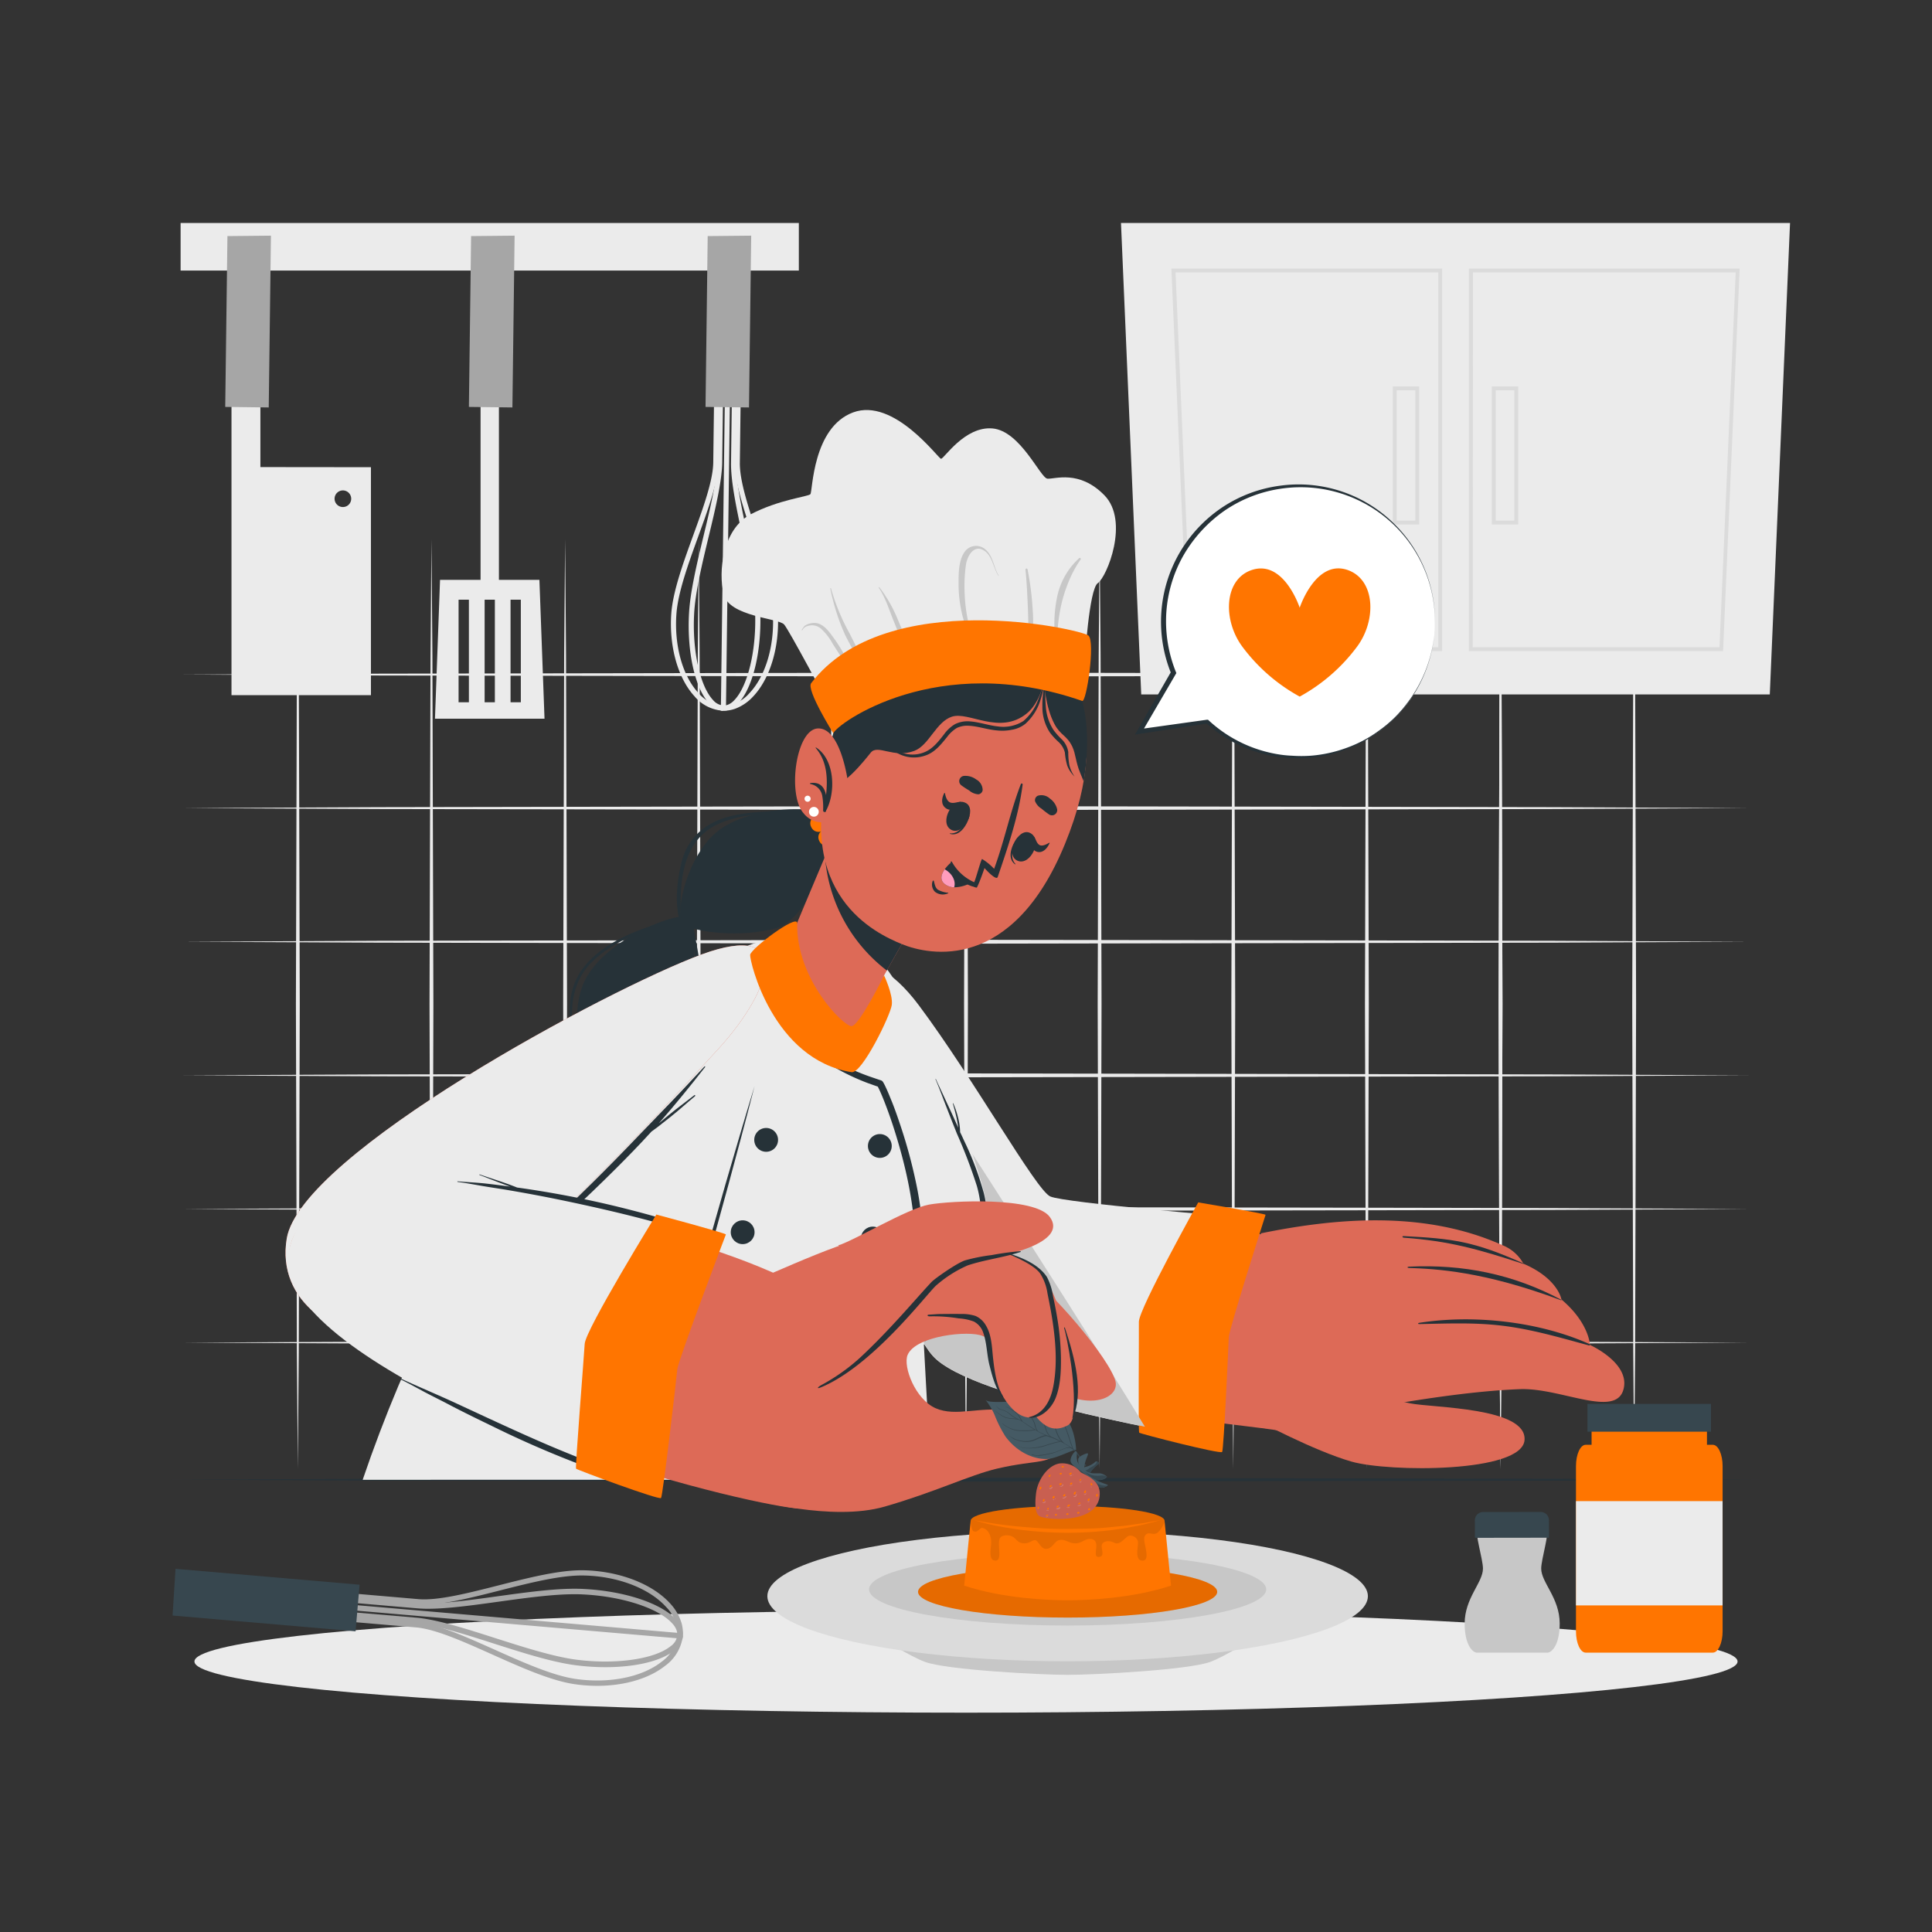 <svg xmlns="http://www.w3.org/2000/svg" viewBox="0 0 500 500"><rect x="0" y="0" width="500" height="500" fill="#333333" stroke="none"/><g id="freepik--background-complete--inject-52"><polygon points="47.48 209.13 98.11 208.89 148.74 208.8 250 208.63 351.26 208.8 401.89 208.89 452.52 209.13 401.89 209.38 351.26 209.47 250 209.63 148.74 209.46 98.11 209.38 47.48 209.13" style="fill:#ebebeb"></polygon><polygon points="47.48 243.72 98.11 243.47 148.74 243.39 250 243.22 351.26 243.38 401.89 243.47 452.52 243.72 401.89 243.96 351.26 244.05 250 244.22 148.74 244.05 98.11 243.96 47.48 243.72" style="fill:#ebebeb"></polygon><polygon points="47.48 174.58 98.11 174.34 148.74 174.25 250 174.08 351.26 174.25 401.89 174.34 452.52 174.58 401.89 174.82 351.26 174.91 250 175.08 148.74 174.91 98.11 174.82 47.48 174.58" style="fill:#ebebeb"></polygon><polygon points="47.48 278.3 98.11 278.06 148.74 277.97 250 277.8 351.26 277.97 401.89 278.06 452.52 278.3 401.89 278.55 351.26 278.63 250 278.8 148.74 278.63 98.11 278.55 47.48 278.3" style="fill:#ebebeb"></polygon><polygon points="47.48 312.89 98.11 312.64 148.74 312.55 250 312.39 351.26 312.55 401.89 312.64 452.52 312.89 401.89 313.13 351.26 313.22 250 313.38 148.74 313.22 98.11 313.13 47.48 312.89" style="fill:#ebebeb"></polygon><polygon points="47.48 347.47 98.11 347.23 148.74 347.14 250 346.97 351.26 347.14 401.89 347.23 452.52 347.47 401.89 347.71 351.26 347.8 250 347.97 148.74 347.8 98.11 347.71 47.48 347.47" style="fill:#ebebeb"></polygon><polygon points="284.58 139.55 284.83 169.62 284.92 199.7 285.08 259.84 284.92 319.98 284.83 350.06 284.58 380.13 284.34 350.06 284.25 319.98 284.08 259.84 284.25 199.7 284.34 169.62 284.58 139.55" style="fill:#ebebeb"></polygon><polygon points="250 139.55 250.24 169.62 250.33 199.7 250.5 259.84 250.33 319.98 250.25 350.06 250 380.13 249.75 350.06 249.67 319.98 249.5 259.84 249.67 199.7 249.76 169.62 250 139.55" style="fill:#ebebeb"></polygon><polygon points="215.42 139.55 215.66 169.62 215.75 199.7 215.91 259.84 215.75 319.98 215.66 350.06 215.42 380.13 215.17 350.06 215.08 319.98 214.92 259.84 215.08 199.7 215.17 169.62 215.42 139.55" style="fill:#ebebeb"></polygon><polygon points="180.83 139.55 181.07 169.62 181.16 199.7 181.33 259.84 181.16 319.98 181.08 350.06 180.83 380.13 180.59 350.06 180.5 319.98 180.33 259.84 180.5 199.7 180.59 169.62 180.83 139.55" style="fill:#ebebeb"></polygon><polygon points="388.34 139.55 388.58 169.62 388.67 199.7 388.84 259.84 388.67 319.98 388.58 350.06 388.34 380.13 388.09 350.06 388 319.98 387.84 259.84 388.01 199.7 388.09 169.62 388.34 139.55" style="fill:#ebebeb"></polygon><polygon points="353.75 139.55 354 169.62 354.08 199.7 354.25 259.84 354.08 319.98 354 350.06 353.75 380.13 353.51 350.06 353.42 319.98 353.25 259.84 353.42 199.7 353.51 169.62 353.75 139.55" style="fill:#ebebeb"></polygon><polygon points="319.17 139.55 319.41 169.62 319.5 199.7 319.67 259.84 319.5 319.98 319.41 350.06 319.17 380.13 318.92 350.06 318.84 319.98 318.67 259.84 318.84 199.7 318.93 169.62 319.17 139.55" style="fill:#ebebeb"></polygon><polygon points="422.92 139.55 423.16 169.62 423.25 199.7 423.42 259.84 423.25 319.98 423.17 350.06 422.92 380.13 422.68 350.06 422.59 319.98 422.42 259.84 422.59 199.7 422.68 169.62 422.92 139.55" style="fill:#ebebeb"></polygon><polygon points="388.34 139.55 388.58 169.62 388.67 199.7 388.84 259.84 388.67 319.98 388.58 350.06 388.34 380.13 388.09 350.06 388 319.98 387.84 259.84 388.01 199.7 388.09 169.62 388.34 139.55" style="fill:#ebebeb"></polygon><polygon points="146.25 139.55 146.49 169.62 146.58 199.7 146.75 259.84 146.58 319.98 146.49 350.06 146.25 380.13 146 350.06 145.91 319.98 145.75 259.84 145.92 199.7 146 169.62 146.25 139.55" style="fill:#ebebeb"></polygon><polygon points="111.66 139.55 111.91 169.62 111.99 199.7 112.16 259.84 112 319.98 111.91 350.06 111.66 380.13 111.42 350.06 111.33 319.98 111.16 259.84 111.33 199.7 111.42 169.62 111.66 139.55" style="fill:#ebebeb"></polygon><polygon points="77.08 139.55 77.32 169.62 77.41 199.7 77.58 259.84 77.41 319.98 77.32 350.06 77.08 380.13 76.83 350.06 76.75 319.98 76.58 259.84 76.75 199.7 76.83 169.62 77.08 139.55" style="fill:#ebebeb"></polygon><rect x="46.74" y="57.71" width="160" height="12.31" style="fill:#ebebeb"></rect><path d="M187.21,183.93a10.41,10.41,0,0,1-7.48-3.74c-4.31-4.7-6.6-12.9-6-21.41.42-5.75,3.1-13.14,5.69-20.28s5.11-14.08,5.17-18.82l.71-56,3.43,0,0,1.31-2.12,0-.69,54.69c-.07,5-2.58,11.9-5.25,19.25-2.56,7.06-5.2,14.35-5.61,19.93-.6,8.16,1.56,16,5.64,20.42a9.08,9.08,0,0,0,6.53,3.32Z" style="fill:#ebebeb"></path><path d="M190.26,183.42a8.69,8.69,0,0,1-3,.51l0-1.31a9.13,9.13,0,0,0,6.61-3.15c4.19-4.34,6.55-12.1,6.16-20.27-.26-5.59-2.72-12.95-5.1-20.07-2.48-7.42-4.81-14.42-4.75-19.38l.7-54.68-2.12,0,0-1.31,3.42,0-.71,56c-.06,4.74,2.24,11.64,4.68,18.94s4.9,14.66,5.17,20.43c.41,8.51-2.09,16.65-6.52,21.24A12,12,0,0,1,190.26,183.42Z" style="fill:#ebebeb"></path><path d="M187.21,183.93a5.09,5.09,0,0,1-3.66-1.86c-3.66-3.9-5.77-13.23-5.24-23.21.3-5.73,2.07-13.11,3.79-20.25s3.41-14.14,3.47-18.92l.71-56,2.47,0,0,1.31-1.15,0-.7,54.69c-.07,4.92-1.73,11.86-3.5,19.2-1.71,7.09-3.47,14.41-3.76,20-.5,9.51,1.51,18.66,4.88,22.26a3.92,3.92,0,0,0,2.73,1.44Z" style="fill:#ebebeb"></path><path d="M188.66,183.69a4,4,0,0,1-1.45.24h-.65l1.53-120.21,3.12,0-.71,56c-.06,4.77,1.41,11.68,3,19s3.12,14.61,3.27,20.34c.27,10-2.07,19.27-5.83,23.08A6,6,0,0,1,188.66,183.69Zm-.77-1.14a4.48,4.48,0,0,0,2.1-1.3c3.46-3.51,5.71-12.61,5.45-22.12-.15-5.62-1.72-13-3.25-20.11-1.57-7.38-3.07-14.36-3-19.28l.7-54.69h-.5Z" style="fill:#ebebeb"></path><polygon points="183.15 61.1 182.59 105.31 193.84 105.45 194.41 60.99 183.15 61.1" style="fill:#a6a6a6"></polygon><rect x="124.37" y="92.65" width="4.75" height="60.04" style="fill:#ebebeb"></rect><path d="M139.6,150.07H113.88L112.57,186h28.35Zm-18.25,31.67h-2.67V155.2h2.67Zm6.72,0h-2.65V155.2h2.65Zm6.72,0h-2.66V155.2h2.66Z" style="fill:#ebebeb"></path><polygon points="121.92 61.1 121.35 105.31 132.61 105.45 133.18 60.99 121.92 61.1" style="fill:#a6a6a6"></polygon><path d="M67.39,120.88V92.12H59.91v87.79H96v-59Zm21.35,10.34a2.15,2.15,0,1,1,2.15-2.14A2.14,2.14,0,0,1,88.74,131.22Z" style="fill:#ebebeb"></path><polygon points="58.86 61.1 58.29 105.31 69.55 105.45 70.12 60.99 58.86 61.1" style="fill:#a6a6a6"></polygon><polygon points="295.35 179.72 458.02 179.72 463.26 57.71 290.11 57.71 295.35 179.72" style="fill:#ebebeb"></polygon><path d="M373.23,168.51H307.44l-4.29-99h70.08Zm-64.83-1h63.83v-97h-68Z" style="fill:#dbdbdb"></path><path d="M367.29,135.74h-6.83V100h6.83Zm-5.83-1h4.83V101h-4.83Z" style="fill:#dbdbdb"></path><path d="M445.93,168.51H380.14v-99h70.08Zm-64.79-1H445l4.2-97h-68Z" style="fill:#dbdbdb"></path><path d="M392.91,135.74h-6.83V100h6.83Zm-5.83-1h4.83V101h-4.83Z" style="fill:#dbdbdb"></path></g><g id="freepik--Shadow--inject-52"><ellipse cx="250" cy="429.99" rx="199.68" ry="13.25" style="fill:#ebebeb"></ellipse></g><g id="freepik--Table--inject-52"><polygon points="44.21 382.94 95.66 382.7 147.1 382.61 250 382.44 352.89 382.61 404.34 382.7 455.79 382.94 404.34 383.19 352.89 383.27 250 383.44 147.1 383.27 95.66 383.18 44.21 382.94" style="fill:#263238"></polygon></g><g id="freepik--Character--inject-52"><path d="M215.13,210.88c-6-2.8-23.37-1.88-30.7,5.38s-9.92,21.07-7.4,23,14.83,3.6,24.14.86S218.1,212.27,215.13,210.88Z" style="fill:#263238"></path><path d="M215.14,210.93c.22,0,.32-.35.08-.41-5.52-1.37-11.89-.81-17.52-.46-4.55.29-9.26.78-13.35,2.92A15.25,15.25,0,0,0,176.44,223c-1.26,4.86-1.88,10.94-.43,15.81,0,.14.29.16.28,0-.51-9.82-.24-21.62,10.35-25.89C195.63,209.3,205.76,210.89,215.14,210.93Z" style="fill:#263238"></path><path d="M178.48,237.08c-5.71-.52-22.47,6.85-27.23,16.88s.36,27.52,2.83,29.25,17-5.67,22.62-12.22c3.77-4.37,2.94-10.63,3-16.66C179.8,245.44,179.37,237.16,178.48,237.08Z" style="fill:#263238"></path><path d="M180.32,270.4c4-10.39.3-22.39-1.22-32.92,0-.11-.2-.1-.2,0,0,9.77,3.73,19.38,1.73,29.16-1.19,5.81-4.46,11-10,13.53-4.81,2.16-10.31,2.42-15.48,3.06-.34,0-.23.55.1.52C165.48,282.76,176.16,281.13,180.32,270.4Z" style="fill:#263238"></path><path d="M177.06,237.81c.31-.08.22-.56-.09-.49-8.72,2-19.43,5.34-25.43,12.4-6.49,7.65-3.91,17.73-1.57,26.45,0,.11.2.08.17,0-2.25-8.83-4.32-19.61,2.75-26.9C159,243,168.81,239.81,177.06,237.81Z" style="fill:#263238"></path><path d="M154.77,283.07c3,3,6.38,10.86,5.31,18.51-1.83,13.1,3.63,12.12,16.19,19.69,10.61,6.39,9,20,.91,24.45,0,0,6-6.81-.49-13.12-7.8-7.55-32-4.45-38.47-20.83C129.87,290.57,154.77,283.07,154.77,283.07Z" style="fill:#263238"></path><path d="M157.86,290.35c-.1-.21.27-.39.38-.17a19,19,0,0,1,2,6.58c.34,3-.5,5.87-.37,8.86.34,7.6,8.66,9.95,14.5,12.24,7.83,3.08,12.75,10,10.6,18.59a.1.1,0,0,1-.2-.05,14.94,14.94,0,0,0-4.71-14.76c-4.06-3.45-9.67-4.06-14.17-6.75-3.07-1.85-5.94-4.3-6.47-8a29.66,29.66,0,0,1,.3-6.17A21,21,0,0,0,157.86,290.35Z" style="fill:#263238"></path><path d="M152.19,283.92c.1,0,.17.11.08.15-5.94,3.06-12.16,6.06-15.52,12.2-3.61,6.61-2.19,14.81,2,20.81,4.71,6.71,12.08,6.51,19.43,7.33,5.32.6,10.62,1.6,15,4.86.13.1,0,.32-.17.24-7.35-4.32-15.35-4.24-23.53-5.42-6.68-1-11-4.74-13.54-11C130.36,299.41,139.79,288.7,152.19,283.92Z" style="fill:#263238"></path><path d="M211.55,204c-1.26-2.63-5.32-.61-4.05,2S212.82,206.62,211.55,204Z" style="fill:#FF7500"></path><path d="M212.44,208.11c-1.27-2.62-5.33-.6-4.06,2S213.71,210.75,212.44,208.11Z" style="fill:#FF7500"></path><path d="M214,212.06c-1.27-2.63-5.33-.61-4.06,2S215.31,214.7,214,212.06Z" style="fill:#FF7500"></path><path d="M216.09,215.66c-1.27-2.63-5.33-.61-4.06,2S217.35,218.3,216.09,215.66Z" style="fill:#FF7500"></path><path d="M218.78,218.93c-1.27-2.63-5.32-.61-4.06,2S220.05,221.56,218.78,218.93Z" style="fill:#FF7500"></path><path d="M221.9,221.56c-1.27-2.63-5.33-.61-4.06,2S223.17,224.19,221.9,221.56Z" style="fill:#FF7500"></path><path d="M232.49,257.5c17.69,21,32.4,47.81,40.23,54.28,4.1,3.39,63.37,8.27,70.1,9.56,10.26,2-5,50.82-11.94,48.92-4.5-1.23-71.53-6.53-84.14-20.63-9.7-10.86-25.2-57.78-29.38-78.43C212.72,248.26,225.43,249.12,232.49,257.5Z" style="fill: rgb(221, 106, 87);"></path><path d="M326.32,319.19c20.4-4.18,42.89-5.81,62.71,3.15a10.71,10.71,0,0,1,5.24,4.71c9,3.86,9.83,9.25,9.83,9.25,7.24,6.14,7.37,11.77,7.37,11.77s10.46,4.65,8.7,11.44c-1.95,7.62-16.26-.4-26.82,0-24.21.94-58.36,9-65.31,10Z" style="fill: rgb(221, 106, 87);"></path><path d="M367.29,342.67c7.13-.13,14.13-.45,21.24.39,7.8.91,15.16,3.1,22.7,5.14a.19.19,0,0,0,.12-.36c-13.06-5.85-30-7.7-44.07-5.49C366.94,342.4,366.93,342.68,367.29,342.67Z" style="fill:#263238"></path><path d="M364.6,328.14c6.95.26,19.15.79,39.42,8.37.06,0,.13-.08.06-.11-12.51-6.68-25.42-9.25-39.46-8.59C364.18,327.83,364.14,328.13,364.6,328.14Z" style="fill:#263238"></path><path d="M363.31,320.31c11.79.88,19.11,2.93,30.9,6.78.07,0,.13-.09.05-.12-12.94-5.78-18.29-6.41-31-7.07C362.84,319.88,362.85,320.27,363.31,320.31Z" style="fill:#263238"></path><path d="M361.22,358.84c-3,1.52-2.26,3.12,3.65,4.33s30.32,1,29.68,9.52-35.1,8.34-44.78,5.57-24.38-10.65-24.38-10.65C332.1,366.3,348.08,361.57,361.22,358.84Z" style="fill: rgb(221, 106, 87);"></path><path d="M320.4,315l-8.12,57.24s-60.88-10-70.89-21.35S221,294.17,216,271.34s7.66-30.09,21.8-11.17,30.3,47.79,34,49.47S320.4,315,320.4,315Z" style="fill:#ebebeb"></path><path d="M327.53,314.39c-.14-.32-17.43-3.21-17.43-3.21s-15.4,27.61-15.36,30.91-.18,28.37.08,28.68,21.05,5.62,21.47,5,1.65-27.6,1.71-29.67S327.53,314.39,327.53,314.39Z" style="fill:#FF7500"></path><path d="M296.29,369.22c-18.77-3.8-48.21-10.79-54.9-18.37-10-11.32-20.38-56.68-25.37-79.51-2.54-11.64-.5-19.23,4-21.36C230.66,266.24,274.16,332.76,296.29,369.22Z" style="fill:#c7c7c7"></path><path d="M241,382.94l-1.95-35.79s18.87-18.21,16.17-36c-1.36-9-15.49-47.23-26.17-61-10-12.91-31.31-8.41-40.28-3.18-34.52,20.13-72.28,69.46-94.91,136Z" style="fill:#ebebeb"></path><path d="M195.94,247.32a26.47,26.47,0,0,0,1.76,7.36,33.24,33.24,0,0,0,3.49,6.69,40.74,40.74,0,0,0,10.59,10.56,58.54,58.54,0,0,0,13.42,6.72l1.79.61.89.3.05,0s0,0,.28.13a1.15,1.15,0,0,1,.29.3,1.9,1.9,0,0,1,.17.28l.25.46c.59,1.19,1.08,2.36,1.56,3.56,1,2.38,1.82,4.78,2.63,7.21a130.69,130.69,0,0,1,4,14.83,82.48,82.48,0,0,1,1.78,15.3A41.91,41.91,0,0,1,236.53,337a23.52,23.52,0,0,1-3.94,6.84,20.43,20.43,0,0,1-6.17,5l.46-.66c-.44,2.91-.88,5.82-1.37,8.72l-1.43,8.71c-.46,2.9-1,5.8-1.49,8.7s-1,5.79-1.59,8.68c.27-2.93.6-5.85.92-8.78s.64-5.85,1-8.77l1.07-8.76c.34-2.92.73-5.83,1.14-8.74l.06-.44.4-.22a18.57,18.57,0,0,0,5.6-4.56,21.94,21.94,0,0,0,3.59-6.34,40.15,40.15,0,0,0,2.1-14.65c-.23-10-2.45-20-5.51-29.59q-1.15-3.61-2.53-7.13c-.46-1.17-.95-2.34-1.48-3.43l-.2-.39-.08-.13s-.06,0,.14.13.18.07.17.08l-.06,0-.91-.32-1.81-.64A58,58,0,0,1,211,273a39.47,39.47,0,0,1-10.5-11.2,33.33,33.33,0,0,1-3.23-7A24.7,24.7,0,0,1,195.94,247.32Z" style="fill:#263238"></path><path d="M195.28,281.07c-2.18,8.54-4.47,17.05-6.77,25.55l-7,25.48-7.25,25.42-3.7,12.68-3.81,12.66,3.33-12.79,3.44-12.76,7-25.48,7.25-25.41C190.23,298,192.7,289.5,195.28,281.07Z" style="fill:#263238"></path><path d="M201.36,295a3.08,3.08,0,1,1-3.08-3.08A3.08,3.08,0,0,1,201.36,295Z" style="fill:#263238"></path><path d="M230.78,296.58a3.08,3.08,0,1,1-3.08-3.08A3.08,3.08,0,0,1,230.78,296.58Z" style="fill:#263238"></path><circle cx="192.2" cy="318.9" r="3.08" style="fill:#263238"></circle><path d="M188.71,343.26a3.08,3.08,0,1,1-3.08-3.08A3.08,3.08,0,0,1,188.71,343.26Z" style="fill:#263238"></path><circle cx="178.87" cy="371.31" r="3.08" style="fill:#263238"></circle><circle cx="225.88" cy="320.53" r="3.08" style="fill:#263238"></circle><circle cx="215.91" cy="372.81" r="3.08" style="fill:#263238"></circle><circle cx="219.72" cy="346.34" r="3.08" style="fill:#263238"></circle><path d="M254.65,308.91a78.76,78.76,0,0,0-5.17-13.76c-.32-.72-.65-1.43-1-2.14a16.35,16.35,0,0,0-.49-3.62,21.81,21.81,0,0,0-1.28-3.83c0-.07-.15,0-.13,0,.37,1.26.71,2.54,1,3.83.17.83.29,1.65.42,2.48-.69-1.53-1.37-3.06-2.08-4.59-.62-1.32-1.23-2.63-1.84-3.95s-1.28-2.71-1.88-4.07c0-.06-.14,0-.11,0,1,2.34,1.86,4.72,2.78,7.08s1.82,4.65,2.76,7a133.85,133.85,0,0,1,5.17,13.55,28.53,28.53,0,0,1,.46,13.92,46,46,0,0,1-5.12,12.79c-1.31,2.32-2.83,4.51-4.3,6.75s-3.09,4.35-4.48,6.61a.09.09,0,0,0,.14.1c1.71-1.73,3.21-3.64,4.77-5.49a64.92,64.92,0,0,0,4.26-5.8,43.8,43.8,0,0,0,6-12.9A28.56,28.56,0,0,0,254.65,308.91Z" style="fill:#263238"></path><path d="M181.6,247C157.22,256,77.84,298.68,74.21,320.53c-2.7,16.24,12.53,26.71,29.32,25.38,14.61-1.16,67.72-58.36,82.42-74.5C200,256,205.55,238.23,181.6,247Z" style="fill: rgb(221, 106, 87);"></path><path d="M181.6,247C157.22,256,77.84,298.68,74.21,320.53c-2.7,16.24,12.53,26.71,29.32,25.38,14.61-1.16,67.72-58.36,82.42-74.5C200,256,205.55,238.23,181.6,247Z" style="fill:#ebebeb"></path><path d="M182.48,276.16c.09-.12-.06-.28-.17-.16-3.75,4.06-7.54,8.09-11.4,12.05s-7.66,8-11.54,11.95q-11.58,11.82-23.84,22.93c-2.29,2.08-4.61,4.11-6.92,6.16s-4.75,4.06-7,6.19c-.07.06,0,.17.1.12,2.27-1.58,4.44-3.34,6.61-5.07s4.27-3.45,6.37-5.23c4.2-3.56,8.36-7.16,12.41-10.89s8.13-7.63,12.08-11.57c3.21-3.19,6.37-6.44,9.42-9.79.56-.41,1.12-.81,1.67-1.23,1.11-.86,2.21-1.74,3.32-2.62,2.16-1.71,4.19-3.58,6.31-5.34.13-.11-.06-.34-.19-.24-2.17,1.71-4.41,3.32-6.54,5.07l-2.66,2.22,0,0C174.64,286,178.63,281.1,182.48,276.16Z" style="fill:#263238"></path><path d="M228.79,252.45s-5.53,18.52-8.95,17.66c-10.53-2.65-16.92-20.69-16.76-23.12,0-.62,5.85-14.47,10.4-25.23,2.92-6.92,5.32-12.55,5.32-12.55l20.78,24.12-10.07,17.84Z" style="fill: rgb(221, 106, 87);"></path><path d="M239.58,233.33l-10.07,17.84a41.08,41.08,0,0,1-16-29.41c2.92-6.92,5.32-12.55,5.32-12.55l2.67,2.9Z" style="fill:#263238"></path><path d="M275.62,218.4c-13.62,33.27-35.09,28.87-42.26,25.92-6.51-2.67-28.34-12.6-18.23-47.11s29.89-38.69,45.11-33.36S289.25,185.12,275.62,218.4Z" style="fill: rgb(221, 106, 87);"></path><path d="M271.56,210.82a22.39,22.39,0,0,1-2-1.53,4.06,4.06,0,0,1-1.69-1.95,1.28,1.28,0,0,1,.7-1.4,3.18,3.18,0,0,1,3.13.72,4.68,4.68,0,0,1,1.89,2.77A1.36,1.36,0,0,1,271.56,210.82Z" style="fill:#263238"></path><path d="M248.75,203.21a21.7,21.7,0,0,0,2.07,1.36,4,4,0,0,0,2.39,1,1.27,1.27,0,0,0,1.1-1.1,3.18,3.18,0,0,0-1.67-2.75,4.69,4.69,0,0,0-3.23-.91A1.36,1.36,0,0,0,248.75,203.21Z" style="fill:#263238"></path><path d="M250.93,211.08c0-.09-.22,0-.26.12-1,2.25-2.44,4.67-4.79,4.47-.07,0-.12.11,0,.14C248.45,216.6,250.38,213.37,250.93,211.08Z" style="fill:#263238"></path><path d="M250,207.84c-3.44-1.93-7.05,5.1-3.86,6.89S252.92,209.46,250,207.84Z" style="fill:#263238"></path><path d="M248.46,207.51c-.82.08-1.78.47-2.56.17s-1.17-1.43-1.36-2.42c0-.11-.12-.08-.17,0-.71,1.33-.9,3,.44,3.92s2.78.16,3.82-1C248.82,208,248.79,207.47,248.46,207.51Z" style="fill:#263238"></path><path d="M263.34,216.76c.06-.07.11.19.07.28-1.21,2.13-2.23,4.78-.64,6.52.05.06,0,.16-.08.12C260.47,222.09,261.86,218.59,263.34,216.76Z" style="fill:#263238"></path><path d="M266.46,215.51c3.63,1.56.24,8.7-3.12,7.25S263.42,214.2,266.46,215.51Z" style="fill:#263238"></path><path d="M267.73,216.68c.38.65.61,1.6,1.27,2s1.7-.08,2.55-.58c.09-.06.11,0,.07.13-.61,1.38-1.73,2.59-3.17,2.23s-1.63-1.92-1.31-3.43C267.2,216.72,267.57,216.42,267.73,216.68Z" style="fill:#263238"></path><path d="M241.68,228c.22.79.34,1.76,1.07,2.27a6.7,6.7,0,0,0,2.59.77.08.08,0,0,1,0,.16,3.27,3.27,0,0,1-3.35-.39,2.59,2.59,0,0,1-.6-2.83C241.46,227.84,241.65,227.89,241.68,228Z" style="fill:#263238"></path><path d="M254.79,224.65s-1.18,3.5-1.95,5c-.07.14-.48,0-1-.21,0,0,0,0-.06,0a8.19,8.19,0,0,1-5.76-6.29.18.18,0,0,1,.34-.1,12.25,12.25,0,0,0,5.74,5.26c.32-.37,1.82-6.06,2.07-6a15,15,0,0,1,3.11,2.54c2.67-7.22,4.16-14.8,6.92-21.94a.24.24,0,0,1,.46.1c-1,8.06-3.89,16.43-6.45,23.95C257.87,228,255.27,225.22,254.79,224.65Z" style="fill:#263238"></path><path d="M251.4,228.39a9.16,9.16,0,0,1-4.46,1.25,4.12,4.12,0,0,1-2.37-.8c-1.5-1.12-.92-2.67-.08-3.86a10,10,0,0,1,1.57-1.71A11.83,11.83,0,0,0,251.4,228.39Z" style="fill:#263238"></path><path d="M246.94,229.64a4.12,4.12,0,0,1-2.37-.8c-1.5-1.12-.92-2.67-.08-3.86C246.21,225.89,247.49,227.83,246.94,229.64Z" style="fill:#ff9cbd"></path><path d="M270.2,176.45s-1.11,5.53-4.54,8.25c-7,5.58-14.88-.64-19.29.77-4.14,1.33-5.89,7.4-9.76,8.86-5.36,2-9.45-1.79-11.26.45s-7.41,9.43-11.12,8.87,7.66-61.06,48.79-38.85c0,0,6.91.47,13.64,9.33,7.43,9.79,3.78,28.1,3.78,28.1s-.1-.33-.92-2.29c-1.15-2.78-1.12-4.82-2-6.7-1.44-3-3.06-2.89-4.62-5.85C270.49,182.89,270.2,176.45,270.2,176.45Z" style="fill:#263238"></path><path d="M270.7,173.81a31.85,31.85,0,0,1-1.92,7,13.15,13.15,0,0,1-3.94,5.8,9.67,9.67,0,0,1-6.65,1.38c-2.36-.24-4.66-1.11-7.22-1.3a7.27,7.27,0,0,0-3.85.74,9.56,9.56,0,0,0-2.81,2.62c-1.5,1.93-3,3.83-5.17,4.66a8.06,8.06,0,0,1-6.78-.39c-2.12-1-4.16-2.77-6.68-2.85,2.5.29,4.29,2.1,6.42,3.35a8.76,8.76,0,0,0,7.35.72c2.52-.81,4.18-3,5.67-4.83a8.87,8.87,0,0,1,2.52-2.32,6.33,6.33,0,0,1,3.26-.55c2.32.13,4.67,1,7.18,1.2a12.39,12.39,0,0,0,3.79-.18,7.51,7.51,0,0,0,3.51-1.55,13.75,13.75,0,0,0,3.94-6.31A31.79,31.79,0,0,0,270.7,173.81Z" style="fill:#263238"></path><path d="M270.57,176.12a25.2,25.2,0,0,0-.8,6.77,12,12,0,0,0,1.94,6.69,18.11,18.11,0,0,0,2.35,2.54,5.59,5.59,0,0,1,1.53,2.63,16.65,16.65,0,0,0,.61,3.37,7.56,7.56,0,0,0,1.9,2.85,8.59,8.59,0,0,1-1.36-3,17.76,17.76,0,0,1-.27-3.33,5.89,5.89,0,0,0-1.62-3.24,18.79,18.79,0,0,1-2.19-2.46,12.68,12.68,0,0,1-2-6.09A50.1,50.1,0,0,1,270.57,176.12Z" style="fill:#263238"></path><path d="M219.37,201.93s-1.84-13.57-7.65-13.41-8,17.33-3.71,22a6.07,6.07,0,0,0,8.74.82Z" style="fill: rgb(221, 106, 87);"></path><path d="M211.21,193.46c-.08-.05-.16.06-.1.13,2.95,3.42,3.14,7.89,2.67,12.18-.4-2-1.52-3.48-4.05-3.11-.13,0-.12.22,0,.25a3.74,3.74,0,0,1,3.06,3,17.86,17.86,0,0,1,.23,3.87c0,.42.7.55.77.1,0,0,0-.07,0-.1C216.34,205.11,216.07,196.56,211.21,193.46Z" style="fill:#263238"></path><path d="M211.74,210.69a1.26,1.26,0,1,1-.5-1.7A1.25,1.25,0,0,1,211.74,210.69Z" style="fill:#fff"></path><path d="M209.7,207.09a.8.8,0,0,1-1.08.31.79.79,0,1,1,1.08-.31Z" style="fill:#fff"></path><path d="M213.89,181.19c-.3-.41-9.56-17.89-10.95-19.56s-14.2-2-15.65-7.82-.31-16.88,7-20.71,14.85-4.55,15.44-5.21.52-17.26,11.06-21.16,22,11.9,22.74,12,6.07-8.46,13.31-7.85,12.39,12.82,14.23,13,8.2-2.4,14.75,4.3.61,21.18-1.7,22.72-3.41,20.59-3.41,20.59Z" style="fill:#ebebeb"></path><path d="M221.4,174.77a8.5,8.5,0,0,1-1.5-2.51c-.43-.91-.87-1.81-1.34-2.7a39,39,0,0,0-3.27-5.09c-.94-1.29-2.09-2.72-3.7-3.16a4.42,4.42,0,0,0-3.35.66,10.32,10.32,0,0,0-.74,1c-.08.09.09.22.15.11a2.1,2.1,0,0,1,1.12-1,5.09,5.09,0,0,1,1.22-.25,3.59,3.59,0,0,1,2.43.82,14.87,14.87,0,0,1,3.1,4q1.41,2.19,2.84,4.38c.85,1.33,1.54,3.06,2.87,4C221.34,175,221.5,174.88,221.4,174.77Z" style="fill:#c7c7c7"></path><path d="M225.41,175c-1.84-3.7-3.69-7.41-5.56-11.1a55.17,55.17,0,0,1-4.79-11.61c0-.12-.21-.09-.18,0a55.66,55.66,0,0,0,3.82,12,79.57,79.57,0,0,0,6.52,10.85A.11.11,0,0,0,225.41,175Z" style="fill:#c7c7c7"></path><path d="M236.08,170c-1.06-3.38-2.47-6.67-3.84-9.94a35.5,35.5,0,0,0-4.67-8.07c-.07-.09-.21,0-.14.12,1.77,2.64,2.68,5.73,3.87,8.66,1.29,3.2,2.58,6.44,4.17,9.51A.34.34,0,0,0,236.08,170Z" style="fill:#c7c7c7"></path><path d="M255.1,142.27a3.63,3.63,0,0,0-5.55.69c-1.48,2.25-1.47,5.42-1.47,8a34.19,34.19,0,0,0,1,8.36,36.13,36.13,0,0,0,3.55,8.83.1.1,0,0,0,.18-.08,41.72,41.72,0,0,1-3.16-14.53,39.27,39.27,0,0,1,.33-7.35c.28-2,1.85-5.21,4.42-3.87,2.41,1.25,2.62,4.63,4,6.71,0,0,.11,0,.07-.06C257.14,146.81,257.08,144.08,255.1,142.27Z" style="fill:#c7c7c7"></path><path d="M279.3,144.44a18.63,18.63,0,0,0-5.83,10.64,33.76,33.76,0,0,0-.6,6.87,36,36,0,0,0,.43,7.12.1.1,0,0,0,.19,0c.27-2.22,0-4.5.27-6.72a44,44,0,0,1,1.09-6.66,40.12,40.12,0,0,1,1.91-5.63,28.8,28.8,0,0,1,2.91-5.27C279.83,144.56,279.53,144.24,279.3,144.44Z" style="fill:#c7c7c7"></path><path d="M267.27,158a76,76,0,0,0-1.34-10.64.27.27,0,0,0-.54.09c.36,3.52.51,7.07.65,10.6s.06,7,.43,10.51a.1.1,0,0,0,.19,0A40.63,40.63,0,0,0,267.27,158Z" style="fill:#c7c7c7"></path><path d="M215.66,189.78c.74-2.35,26.83-21.46,64.41-8.38,1.12.39,3.44-15.31,1.62-16.92s-52.41-13-71.77,12.33C208.61,178.53,215.66,189.78,215.66,189.78Z" style="fill:#FF7500"></path><path d="M206.3,238.88c0-2.38-12,6.63-12.16,8.23s5.86,27.12,26.26,30.37c2.68.42,10.07-14.75,10.4-17.44s-2-7.59-2-7.59-6.39,13-8.41,13.12S206,253.46,206.3,238.88Z" style="fill:#FF7500"></path><path d="M78.7,335.63c-12.12-15.2,6.29-29.11,19.86-28.54,31.84,1.35,86.74,12.66,111.53,27.36,8,4.73,6.1,56.95-3.76,55.95C188.82,388.63,103.29,366.48,78.7,335.63Z" style="fill: rgb(221, 106, 87);"></path><path d="M189.23,333.85c4-1.06,27.66-12.63,35.43-13.48s34.81,6.16,40.72,9.36,22,22,23.33,27.86c1,4.7-8.32,8.2-19-.16-10-7.81-12-10.17-15.41-11.68s-17.29-.11-19.41,4.9c-1.25,3,2,11.53,7.28,13.81s11.27-.52,19,.6,13.77,6.86,12.77,9.62c-1.66,4.57-5.09,2.85-16,5.42-7,1.66-16.07,6.1-29,9.81-13.72,3.95-34.2-1.87-34.2-1.87Z" style="fill: rgb(221, 106, 87);"></path><path d="M278.5,375.25s-.16-6.15-3.32-8.87a14.05,14.05,0,0,0-9.8-3.72c-3.83-.09-9.49.64-10.35-.39a17,17,0,0,1,2.4,4,32.19,32.19,0,0,0,2.8,5.52c3.86,5.16,9,6.09,11.37,5.73S277.73,375.12,278.5,375.25Z" style="fill:#455a64"></path><path d="M267.19,376.41a1.78,1.78,0,0,0,.33.09,2.06,2.06,0,0,0,.69.1,1,1,0,0,0,.51,0,2.63,2.63,0,0,0,.39-.06,9.59,9.59,0,0,0,1.3-.15c.51-.09,1-.2,1.54-.32a11.66,11.66,0,0,0,1.29-.34c.81-.29,1.58-.67,2.39-.94a4.5,4.5,0,0,1,1.33-.28l-1-.6c-.46-.27-.93-.54-1.4-.79a5.84,5.84,0,0,0-.74.15c-.84.17-1.66.42-2.47.67-.57.18-1.13.39-1.71.53a16,16,0,0,1-1.84.28,11.21,11.21,0,0,1-2.09.07,4.51,4.51,0,0,1-2.29-.69s0-.05,0,0a5.37,5.37,0,0,0,2,.61,11,11,0,0,0,2.22-.11,15.77,15.77,0,0,0,2.55-.51c.76-.24,1.52-.49,2.29-.7a9.93,9.93,0,0,1,1.78-.39,17.4,17.4,0,0,0-2.78-1.17l-.51-.17a1.64,1.64,0,0,0-.44,0,5.53,5.53,0,0,0-1.19.39c-.74.29-1.45.69-2.21.91a6.26,6.26,0,0,1-3,0,8.62,8.62,0,0,1-1.59-.49l-.18-.08c-.15-.09-.3-.18-.44-.28s-.4-.3-.61-.43l-.11-.09a0,0,0,0,1,.06,0,11.72,11.72,0,0,0,1.48.8,7.27,7.27,0,0,0,1.72.45,5.82,5.82,0,0,0,2.87-.22c.79-.3,1.54-.69,2.34-1a5.18,5.18,0,0,1,.85-.23,18.88,18.88,0,0,1-2.61-1.34,7.55,7.55,0,0,1-1.76.25c-.75.05-1.5,0-2.25,0a6.46,6.46,0,0,1-2.52-.63,9.42,9.42,0,0,1-1.16-.64,5.76,5.76,0,0,1-1-.8s0-.06,0,0c.35.21.66.47,1,.69a7.77,7.77,0,0,0,1.21.64,6.77,6.77,0,0,0,2.58.57c.7,0,1.4,0,2.1,0,.54,0,1.06-.09,1.58-.17l-.29-.18c-.79-.5-1.57-1-2.34-1.56a9.92,9.92,0,0,0-1.38-.8c-1.13-.31-2.33-.17-3.45-.54a8.71,8.71,0,0,1-2.75-1.87s0-.08,0-.05a9.39,9.39,0,0,0,2.85,1.81,8,8,0,0,0,1.84.28,5.2,5.2,0,0,1,1,.14c-.26-.13-.51-.26-.76-.41a9.69,9.69,0,0,1-1.11-.79,4.83,4.83,0,0,0-1.27-.84c-.46-.19-.95-.28-1.4-.49l0,0-.23-.17c-.11-.1-.22-.2-.32-.31s-.21-.23-.32-.35l-.07-.09h0q.4.38.84.72a3.71,3.71,0,0,0,1.19.45,5.59,5.59,0,0,1,1.86,1.14,11.08,11.08,0,0,0,2.07,1.23l.69.37a4.1,4.1,0,0,1-.36-.56,5.88,5.88,0,0,0-.78-1.2,13.36,13.36,0,0,0-2.87-1.87s0-.07,0-.06c.51.24,1,.5,1.49.76a6.36,6.36,0,0,1,1.4.94,4.73,4.73,0,0,1,.77,1.1c.21.39.45.74.69,1.11q.44.27.87.57c.77.52,1.55,1,2.35,1.48h0l.13.09h0l.05,0,0,0h0l.21.12a3.73,3.73,0,0,1-.55-1.43,5.47,5.47,0,0,0-1.36-2.35,10.88,10.88,0,0,0-2.31-1.91c-.93-.56-1.94-.89-2.9-1.37,0,0,0-.06,0,0a13.17,13.17,0,0,1,2.81,1.21,10,10,0,0,1,2.39,1.81,5.94,5.94,0,0,1,1.42,2.14c.14.39.2.8.32,1.2a2.44,2.44,0,0,0,.63,1l.75.38a17.63,17.63,0,0,0,2.12.84l.09,0a3.08,3.08,0,0,1-1-1.46,19.45,19.45,0,0,1-.75-2.5,5.37,5.37,0,0,0-1.67-2.63,7.94,7.94,0,0,0-.89-.63.83.83,0,0,0-.15-.11,2.73,2.73,0,0,0-.48-.25c-.26-.13-.52-.28-.79-.4a3.49,3.49,0,0,0-.48-.23h0a6.44,6.44,0,0,1,1.41.58,7.43,7.43,0,0,1,1.29.79,5.59,5.59,0,0,1,1.79,2.37c.32.78.44,1.64.71,2.44a4.48,4.48,0,0,0,1,1.87h0a1.47,1.47,0,0,0,.71.44c.48.19.95.41,1.41.64l.66.34.15,0a5.18,5.18,0,0,1-.88-1.36c-.41-.85-.66-1.77-1-2.65a16.12,16.12,0,0,0-1.36-2.88,7.43,7.43,0,0,0-1-1.2,3.09,3.09,0,0,0-.39-.33.23.23,0,0,0-.07-.07h0a2.11,2.11,0,0,0-.23-.19l-.11-.09a2.47,2.47,0,0,0-.42-.3,4.78,4.78,0,0,1,2.16,1.82,12.94,12.94,0,0,1,1.44,2.76c.35.88.62,1.78,1,2.65a7.37,7.37,0,0,0,.69,1.3,2.79,2.79,0,0,0,.35.42,5.23,5.23,0,0,0,.45.49.7.7,0,0,0,.16.14h0l-.06,0c.31.18.62.36.92.55l1.25.75h0a16.91,16.91,0,0,1-.64-1.76c-.28-.83-.54-1.67-.84-2.5a15,15,0,0,0-1.06-2.39,8.86,8.86,0,0,0-1.78-2.17,0,0,0,1,1,0,0,10,10,0,0,1,2.93,4.32c.34.83.59,1.7.87,2.56s.52,1.44.77,2.17a4,4,0,0,1,.65.59,7,7,0,0,1,1.4,1.94,8.36,8.36,0,0,0,.39.86,1.78,1.78,0,0,0,.83.7c.08,0,0,.33-.14.31-.53-.08-.77-.52-1-1a12.16,12.16,0,0,0-.81-1.56,11.15,11.15,0,0,0-1.19-1.46h0a.75.75,0,0,0-.16-.15h0l-.08-.06a5.82,5.82,0,0,0-.72-.45,4.35,4.35,0,0,0-1.88.4c-.78.3-1.54.67-2.33.93-.44.14-.89.22-1.33.32s-1,.22-1.54.3a6.31,6.31,0,0,1-3-.18A0,0,0,0,1,267.19,376.41Z" style="fill:#37474f"></path><path d="M227,318.94c9.53-.6,29,1.45,40.7,9,7.91,5.11,13.82,38.24,8.63,40.94s-8.25-1.47-12-8.19c-1.38-2.45-5.79-17.49-9.77-17.69-5.72-.3-20.7,4.94-20.7,4.94Z" style="fill: rgb(221, 106, 87);"></path><path d="M277.66,367c2.8-6.67.63-15.25-2.07-23.39,0-.13-.24-.08-.2.05.68,2.08,3.58,16.45,2.14,23.33C277.51,367,277.64,367,277.66,367Z" style="fill:#263238"></path><path d="M227,318.94c9.53-.6,29,1.45,40.7,9,7.91,5.11,6.77,35.57,1.58,38.26s-9.94-3-12.47-11.35c-.82-2.69-1-13.56-5-13.77-5.72-.3-19.83-.92-19.83-.92Z" style="fill: rgb(221, 106, 87);"></path><path d="M259.55,361.36c-1.67-2.77-2.2-6.74-2.55-9.91-.3-2.77-.35-5.91-1.82-8.37a5.83,5.83,0,0,0-2.71-2.51,11.47,11.47,0,0,0-3.91-.51c-1.51-.05-3,0-4.53,0s-2,.09-3.56.17c-.63,0-.54.46.15.44a40,40,0,0,1,7.5.53A13.25,13.25,0,0,1,252,342a5,5,0,0,1,2.49,3c.93,2.64.89,5.57,1.58,8.28s1.52,6.07,3.33,8.22C259.46,361.61,259.62,361.47,259.55,361.36Z" style="fill:#263238"></path><path d="M273.26,361.64c1.21-3.16,1.34-6.86,1.31-10.21a68.29,68.29,0,0,0-1-10.58q-.45-2.7-1.05-5.37a15.08,15.08,0,0,0-1.58-5c-2.63-4-8.3-5.49-10.3-6.3-.12,0-.22.13-.1.18,1.63.69,7,2.85,8.68,5.26a12.9,12.9,0,0,1,1.86,5.07c.31,1.55.62,3.1.9,4.65,1.11,6.33,1.83,13.16.6,19.52-.68,3.53-2.43,7-6.19,7.87-.13,0-.09.22,0,.22C269.56,367.09,272.21,364.39,273.26,361.64Z" style="fill:#263238"></path><path d="M216.91,322.31c4.1-1.2,17.89-9.54,23.52-10.56s27.4-2.09,31.26,3.2c4.85,6.64-11.76,10.31-19.12,11.26s-14.48,8.44-14.48,8.44Z" style="fill: rgb(221, 106, 87);"></path><path d="M264,323.81a72.62,72.62,0,0,0-7.33,1,46.16,46.16,0,0,0-6.91,1.37c-2.21.73-7.86,4.74-8.65,5.57-3.64,3.82-10.75,12.42-18.64,19.72a50.62,50.62,0,0,1-9.93,7c-.9.48-1.37,1.12,0,.54,13.19-5.5,26.95-23.69,29.64-26.25a31.44,31.44,0,0,1,8.27-5.28c4.44-1.48,9.14-2,13.6-3.45C264.27,324.06,264.18,323.79,264,323.81Z" style="fill:#263238"></path><path d="M185.59,319.49l-12.1,33.45-3.82,32.17s-99.62-32.93-95-60.86c1.55-9.42,11.53-21.39,32.76-20.55S185.59,319.49,185.59,319.49Z" style="fill:#ebebeb"></path><path d="M185.81,320.32c-2.15-.78-4.25-1.65-6.42-2.38s-4.24-1.41-6.38-2.07c-4.29-1.32-8.67-2.47-13-3.54a264.53,264.53,0,0,0-26.19-5c-3.17-1.28-6.47-2.26-9.69-3.39-.1,0-.13.11,0,.15,2.63,1,5.24,2.06,7.89,3-2-.27-4.08-.54-6.13-.77-2.48-.28-5-.37-7.45-.6-.09,0-.11.15,0,.16,2.2.28,4.39.71,6.58,1.08s4.48.7,6.71,1.08c4.44.76,8.86,1.58,13.27,2.49,8.77,1.82,17.53,3.82,26.17,6.23,2.41.67,4.84,1.29,7.26,2s4.93,1.28,7.37,2C186,320.84,186.07,320.42,185.81,320.32Z" style="fill:#263238"></path><path d="M167.18,384.07c-4.14-1.55-8.23-3.26-12.35-4.85s-8.31-3.26-12.41-5c-8.24-3.51-16.34-7.33-24.46-11.09-4.71-2.18-9.51-4.17-14.21-6.35-.12,0-.23.13-.1.19,2.06,1,4.1,2.15,6.14,3.24s4.06,2.06,6.07,3.12c4,2.12,8.15,4.11,12.25,6.11A261.76,261.76,0,0,0,152.8,380c4.7,1.72,9.48,3.11,14.3,4.44C167.31,384.45,167.37,384.14,167.18,384.07Z" style="fill:#263238"></path><path d="M187.86,319.47c-.12-.36-18-5.15-18-5.15s-18.32,29.74-18.54,33.46-2.49,32-2.24,32.31,21.53,8.2,22,7.59,4-30.95,4.2-33.28S187.86,319.47,187.86,319.47Z" style="fill:#FF7500"></path></g><g id="freepik--Food--inject-52"><path d="M324.18,424.09c-.37.25-7.07,4.56-10.95,6-5.65,2.09-29.91,3.36-36.93,3.36s-31.29-1.27-36.94-3.36c-3.88-1.45-10.58-5.76-11-6,.54.11,18,3.7,47.89,3.7S323.64,424.2,324.18,424.09Z" style="fill:#c7c7c7"></path><ellipse cx="276.3" cy="413.09" rx="77.71" ry="16.85" style="fill:#dbdbdb"></ellipse><ellipse cx="276.3" cy="411.32" rx="51.39" ry="9.37" style="fill:#c7c7c7"></ellipse><ellipse cx="276.3" cy="411.97" rx="38.71" ry="6.66" style="fill:#FF7500"></ellipse><ellipse cx="276.3" cy="411.97" rx="38.71" ry="6.66" style="opacity:0.1"></ellipse><path d="M303.06,410.36c-10,3.31-21.77,3.8-26.76,3.8s-16.8-.49-26.77-3.8l1.67-16.76h50.19Z" style="fill:#FF7500"></path><ellipse cx="276.3" cy="393.6" rx="25.1" ry="3.85" style="fill:#FF7500"></ellipse><path d="M301.33,393.86h.07s-1.12,3-2.62,3.1c-.92.09-1.9-.64-2.55.64s1.81,6.28-.54,6.28-.87-4.19-1.23-5.08a2,2,0,0,0-2.27-1.34c-.95.25-2.27,2.56-3.74,1.83s-2.8-.49-3.25.37,1,3.22-.88,3.27.74-4-1.73-4.59c-1.62-.38-2.44,1-4.17,1.07s-2.39-1-4-.89-1.9,2.33-3.73,2.33c-1.42,0-2-2.33-2.89-2.26s-1.53,1-3.14.79-1.72-1.55-3.18-1.92c-1.08-.28-2.38-.09-2.73.66-.74,1.62.78,5.76-1.12,5.76s-1.17-3-1.12-4.56-.51-3.32-2-3.81l-.28-.08c-.69-.13-1.19,1.39-2.32.82-.51-.26-.7-2.39-.7-2.39h.06a.65.65,0,0,1-.06-.26c0-2.13,11.23-3.85,25.1-3.85s25.1,1.72,25.1,3.85A.68.68,0,0,1,301.33,393.86Z" style="opacity:0.1"></path><path d="M252.07,393.4a114.92,114.92,0,0,0,12.07,1.71l3,.25,3,.2c2,.07,4.06.15,6.09.12s4.05-.05,6.08-.1,4.05-.24,6.07-.45c1-.11,2-.17,3-.31l3-.42c2-.23,4-.7,6-1-1,.27-2,.53-3,.78s-2,.52-3,.7l-3,.57c-1,.18-2,.29-3,.44a92.57,92.57,0,0,1-12.23.79,100,100,0,0,1-12.24-.8c-2-.28-4.05-.6-6.05-1S254,394,252.07,393.4Z" style="fill:#FF7500"></path><path d="M284.44,378.73s-2.29,1.71-2.44,2.9c-.13,1-1.58.13-1.55-1.11a1.76,1.76,0,0,1,.27-.86,5.26,5.26,0,0,0,2.88-1.47.79.79,0,0,1,.24.05A.93.93,0,0,1,284.44,378.73Z" style="fill:#455a64"></path><path d="M284.44,378.73s-2.29,1.71-2.44,2.9c-.13,1-1.58.13-1.55-1.11a1.68,1.68,0,0,0,1.38-.48c.63-.48,2-.88,2-1.8A.93.93,0,0,1,284.44,378.73Z" style="fill:#37474f"></path><path d="M280.27,381.08a3.81,3.81,0,0,1-.71-1.09h0l-.05-.1a4.26,4.26,0,0,1-.46-2.38c.24-.68,2-1.4,2.39-1.39s-.18.94-.5,2-.47,1.86,0,2.39c.93,1.16,3.35.64,4,.83a3.68,3.68,0,0,1,1.48.76.34.34,0,0,1,.05.11C286.48,382.42,283.83,384.55,280.27,381.08Z" style="fill:#455a64"></path><path d="M280.27,381.08a3.81,3.81,0,0,1-.71-1.09,6.61,6.61,0,0,0,1.77,1.26,5.75,5.75,0,0,0,3.31.65,3.17,3.17,0,0,1,1.76.17.34.34,0,0,1,.05.11C286.48,382.42,283.83,384.55,280.27,381.08Z" style="fill:#37474f"></path><path d="M286.65,384.46a2.72,2.72,0,0,1-2.16.5,5.26,5.26,0,0,1-3.43-2.59c-.4-.73-2.62-2.26-3.57-3.43h0l-.05-.06a1.59,1.59,0,0,1-.38-.76c-.1-1.13,1.08-2.68,1.46-2.52.19.09.18.52.16,1.06a4.84,4.84,0,0,0,.15,1.6,9.25,9.25,0,0,0,2.8,3.45c2.06,1.75,5,2.44,5.07,2.63C286.71,384.37,286.7,384.41,286.65,384.46Z" style="fill:#455a64"></path><path d="M286.65,384.46a2.72,2.72,0,0,1-2.16.5,5.26,5.26,0,0,1-3.43-2.59c-.4-.73-2.62-2.26-3.57-3.43,1.42,1.29,3.14,2.2,4.57,3.48a7.62,7.62,0,0,0,2.3,1.72A4.75,4.75,0,0,0,286.65,384.46Z" style="fill:#37474f"></path><path d="M278.15,392.74a22.5,22.5,0,0,1-7.28.15,8.24,8.24,0,0,1-1.49-.35,1.61,1.61,0,0,1-.55-.29c-.69-.64-1.13-2.23-.7-5.79s3.14-7.33,6.18-7.73a6.08,6.08,0,0,1,5.12,2l.26.29a2.52,2.52,0,0,0,.48.27c1.23.59,4.33,2,4.44,5C284.75,389.92,282,392,278.15,392.74Z" style="fill:#c95f50"></path><path d="M277.35,381.17c-.07-.1-.26-.05-.35,0s-.27.14-.27.28a.19.19,0,0,0,.1.18.2.2,0,0,0,.22,0,.86.86,0,0,0,.29-.28.36.36,0,0,0,0-.14Z" style="fill:#FF7500"></path><path d="M275.3,379.53s0,0,0,0a.35.35,0,0,0-.3-.13c-.12,0-.25.09-.25.23a.22.22,0,0,0,.26.18.43.43,0,0,0,.32-.16A.07.07,0,0,0,275.3,379.53Z" style="fill:#FF7500"></path><path d="M274.74,381.26a.1.1,0,0,0,0-.05.47.47,0,0,0-.33,0c-.09.05-.19.14-.17.25a.19.19,0,0,0,.26.15.65.65,0,0,0,.3-.21A.13.13,0,0,0,274.74,381.26Z" style="fill:#FF7500"></path><path d="M274.74,383.92s0-.06,0-.08-.26,0-.35,0-.27.23-.23.37.24.16.36.08a.57.57,0,0,0,.25-.34A.14.14,0,0,0,274.74,383.92Z" style="fill:#FF7500"></path><path d="M271.87,381.66a.05.05,0,0,0,0,0,.1.1,0,0,0-.07,0,.47.47,0,0,0-.36.18c-.08.1-.15.26,0,.37s.22,0,.29-.06A.83.83,0,0,0,271.87,381.66Z" style="fill:#FF7500"></path><path d="M272.14,384.37a.08.08,0,0,0-.09,0h0a.37.37,0,0,0-.28.09.34.34,0,0,0-.14.28.16.16,0,0,0,.22.14.59.59,0,0,0,.24-.2C272.12,384.58,272.22,384.44,272.14,384.37Z" style="fill:#FF7500"></path><path d="M272.94,387.27a.08.08,0,0,0-.08-.07.08.08,0,0,0-.05-.05c-.24,0-.52.37-.38.58s.26,0,.35,0A.61.61,0,0,0,272.94,387.27Z" style="fill:#FF7500"></path><path d="M275.69,386.8h0a.09.09,0,0,0,0-.06c-.12-.11-.27,0-.37.07s-.23.24-.15.38a.27.27,0,0,0,.37,0A.43.43,0,0,0,275.69,386.8Z" style="fill:#FF7500"></path><path d="M269.49,384.89c0-.05,0-.11-.06-.12a.31.31,0,0,0-.35.22c-.05.13-.16.33,0,.44s.27,0,.34-.14A.58.58,0,0,0,269.49,384.89Z" style="fill:#FF7500"></path><path d="M270.34,388.12a.14.14,0,0,0,0-.07.06.06,0,0,0,0,0c-.07-.12-.23-.08-.31,0a.55.55,0,0,0-.14.42.17.17,0,0,0,.29.08A.61.61,0,0,0,270.34,388.12Z" style="fill:#FF7500"></path><path d="M277.35,383.71c-.21,0-.53.22-.4.43a.23.23,0,0,0,.31.05.53.53,0,0,0,.12-.14,1.88,1.88,0,0,0,.12-.18A.12.12,0,0,0,277.35,383.71Z" style="fill:#FF7500"></path><path d="M279.8,382.78c0-.07-.13-.1-.17,0l0,0a.52.52,0,0,0-.2.19c-.05.09-.08.23,0,.3S279.86,382.94,279.8,382.78Z" style="fill:#FF7500"></path><path d="M282.68,384.22a.55.55,0,0,0-.14-.39c0-.05-.12,0-.16,0a.08.08,0,0,0-.07,0,.37.37,0,0,0-.05.34c0,.11.11.24.23.25S282.68,384.34,282.68,384.22Z" style="fill:#FF7500"></path><path d="M284.11,386.94c0-.13-.06-.32-.22-.32a.08.08,0,0,0-.07.05h0a.56.56,0,0,0-.14.48c0,.13.16.26.3.16A.53.53,0,0,0,284.11,386.94Z" style="fill:#FF7500"></path><path d="M281,385.72a.09.09,0,0,0-.15,0v0a.73.73,0,0,0-.26.34.24.24,0,0,0,.1.34C281,386.53,281.09,385.9,281,385.72Z" style="fill:#FF7500"></path><path d="M278.31,386.05a.7.7,0,0,0-.32.24.43.43,0,0,0-.09.39c.07.16.26.12.36,0a1.06,1.06,0,0,0,.16-.45s0,0,0,0A.1.1,0,0,0,278.31,386.05Z" style="fill:#FF7500"></path><path d="M282,387.88a.11.11,0,0,0-.19-.06.62.62,0,0,0-.29.24.25.25,0,0,0,0,.34C281.83,388.62,282,388.06,282,387.88Z" style="fill:#FF7500"></path><path d="M282.06,390.38a.27.27,0,0,0-.3,0,.37.37,0,0,0-.17.31c0,.16.19.2.32.14a.67.67,0,0,0,.28-.32A.12.12,0,0,0,282.06,390.38Z" style="fill:#FF7500"></path><path d="M279.29,391.38c0-.1-.18-.1-.27-.08s-.25.11-.27.24.16.21.29.2a.44.44,0,0,0,.34-.22A.1.1,0,0,0,279.29,391.38Z" style="fill:#FF7500"></path><path d="M279.59,389a.08.08,0,0,0,0-.05s0-.1-.06-.09a.59.59,0,0,0-.35.14c-.08.07-.18.19-.14.31S279.62,389.24,279.59,389Z" style="fill:#FF7500"></path><path d="M276.72,389.42h0a.53.53,0,0,0-.38.14c-.09.08-.21.23-.09.34s.63-.15.66-.37S276.79,389.36,276.72,389.42Z" style="fill:#FF7500"></path><path d="M276.53,391.78s0-.06,0-.06v0a.44.44,0,0,0-.35-.07c-.12,0-.25.14-.24.27s.2.16.32.13S276.53,391.92,276.53,391.78Z" style="fill:#FF7500"></path><path d="M274,389.65a.08.08,0,0,0-.09,0l0,0a.05.05,0,0,0-.05,0,.47.47,0,0,0-.33.17.26.26,0,0,0,0,.35C273.71,390.32,274.07,389.87,274,389.65Z" style="fill:#FF7500"></path><path d="M273.53,392s0-.06,0-.07h0c0-.12-.18-.13-.27-.11s-.26.13-.25.26.16.19.28.17S273.54,392.13,273.53,392Z" style="fill:#FF7500"></path><path d="M271.21,392.05s0,0,0,0-.22,0-.31,0-.23.1-.16.22.18.09.27.07.23-.05.26-.16A.08.08,0,0,0,271.21,392.05Z" style="fill:#FF7500"></path><path d="M271.37,390.21l0,0s0,0,0,0a.52.52,0,0,0-.3.16.2.2,0,0,0,0,.29c.1.09.21,0,.28-.06S271.44,390.33,271.37,390.21Z" style="fill:#FF7500"></path><path d="M268.84,390a.1.1,0,0,0-.15,0s-.08,0-.09,0a.93.93,0,0,0-.1.35c0,.1.08.21.19.19S269,390.17,268.84,390Z" style="fill:#FF7500"></path><g style="opacity:0.2"><path d="M275.85,387.23c-.15.1-.27.23-.42.31a.92.92,0,0,1-.27.08c-.08,0-.14,0-.21,0a0,0,0,0,0,0,.05c.05.19.37.13.51.08a1,1,0,0,0,.52-.43C276,387.26,275.9,387.19,275.85,387.23Z" style="fill:#fff"></path><path d="M278.65,386.66a.05.05,0,0,0-.09,0c-.12.1-.15.27-.25.39a.54.54,0,0,1-.47.2.07.07,0,0,0,0,.13.55.55,0,0,0,.61-.09C278.55,387.14,278.73,386.86,278.65,386.66Z" style="fill:#fff"></path><path d="M278.79,386.29a0,0,0,0,0-.08,0s0,0,0,0,0,.15.07.11A.1.1,0,0,0,278.79,386.29Z" style="fill:#fff"></path><path d="M274.19,390.08c-.12.07-.22.17-.35.23a2,2,0,0,1-.42.07.08.08,0,0,0,0,.16.82.82,0,0,0,1-.33C274.39,390.11,274.28,390,274.19,390.08Z" style="fill:#fff"></path><path d="M272.39,384.84a.08.08,0,0,0-.11-.07c-.1.06-.16.17-.25.24a.4.4,0,0,1-.38.12.07.07,0,0,0-.09.11C271.75,385.57,272.43,385.15,272.39,384.84Z" style="fill:#fff"></path><path d="M270.5,388.54c-.19.12-.37.37-.63.24-.07,0-.14.07-.07.12a.62.62,0,0,0,.83-.22A.1.1,0,0,0,270.5,388.54Z" style="fill:#fff"></path><path d="M272.76,388.07a.25.25,0,0,0-.12,0s-.08,0-.12,0a.05.05,0,0,0,0,.09.19.19,0,0,0,.18.06.14.14,0,0,0,.15-.1A.06.06,0,0,0,272.76,388.07Z" style="fill:#fff"></path><path d="M273.2,387.86a.08.08,0,0,0-.05-.08h0c-.07,0-.12.07-.08.13s.14,0,.14,0Z" style="fill:#fff"></path><path d="M275.06,384.16c-.12.08-.17.23-.25.34a.48.48,0,0,1-.51.18c-.05,0-.09.05,0,.08a.57.57,0,0,0,.52-.05.89.89,0,0,0,.41-.47C275.2,384.17,275.11,384.11,275.06,384.16Z" style="fill:#fff"></path><path d="M277.58,384.2c-.1.07-.16.19-.26.26a.35.35,0,0,1-.41,0c-.05,0-.1.05-.06.09a.39.39,0,0,0,.44,0,.7.7,0,0,0,.35-.37S277.61,384.17,277.58,384.2Z" style="fill:#fff"></path><path d="M279.9,383.37a0,0,0,0,0-.08,0c-.08.05-.13.12-.22.15a.49.49,0,0,1-.27,0s-.07.05,0,.07a.38.38,0,0,0,.37.06C279.77,383.6,279.91,383.5,279.9,383.37Z" style="fill:#fff"></path><path d="M280,383h0c-.06,0-.08.08,0,.09h0C280.07,383.1,280.08,383,280,383Z" style="fill:#fff"></path><path d="M277.29,381.74a.57.57,0,0,1-.41.06.06.06,0,0,0,0,.1.43.43,0,0,0,.55-.06C277.45,381.78,277.36,381.7,277.29,381.74Z" style="fill:#fff"></path><path d="M277.7,381.67a.08.08,0,0,0-.05-.07h0c-.06,0-.11.07-.07.12a.08.08,0,0,0,.14,0Z" style="fill:#fff"></path><path d="M281.08,386.43a.63.63,0,0,1-.51.29.06.06,0,0,0,0,.11.45.45,0,0,0,.58-.38S281.1,386.4,281.08,386.43Z" style="fill:#fff"></path><path d="M281.24,386.07a.05.05,0,0,0,0,.1C281.28,386.18,281.3,386.08,281.24,386.07Z" style="fill:#fff"></path><path d="M279.61,389.4a.7.7,0,0,1-.71.2c-.06,0-.11.07,0,.1a.66.66,0,0,0,.86-.23C279.76,389.4,279.66,389.35,279.61,389.4Z" style="fill:#fff"></path><path d="M281.81,388.5c-.1.07-.21.19-.34.14s-.1.05,0,.08a.4.4,0,0,0,.47-.13C282,388.54,281.87,388.47,281.81,388.5Z" style="fill:#fff"></path><path d="M276.7,390a1.57,1.57,0,0,1-.28.1.51.51,0,0,1-.32-.05c-.05,0-.09.05-.05.09s.6.21.73-.05A.07.07,0,0,0,276.7,390Z" style="fill:#fff"></path><path d="M271.33,390.8a.39.39,0,0,1-.23.09.53.53,0,0,1-.24-.08s-.07,0-.05.06a.4.4,0,0,0,.6,0C271.45,390.84,271.39,390.76,271.33,390.8Z" style="fill:#fff"></path><path d="M271.17,392.43l-.23.11a1.07,1.07,0,0,1-.25,0s-.06.06,0,.08a.52.52,0,0,0,.54-.16S271.21,392.41,271.17,392.43Z" style="fill:#fff"></path><path d="M282.48,384.76c-.06,0-.1,0-.16,0s-.06,0,0,.06a.21.21,0,0,0,.18.07S282.53,384.77,282.48,384.76Z" style="fill:#fff"></path></g></g><g id="freepik--cooking-tools--inject-52"><path d="M445.81,379.43v42.72c0,3.06-1.14,5.55-2.53,5.55l-16.44,0H410.38c-1.39,0-2.52-2.46-2.52-5.52V379.43c0-3.06,1.13-5.52,2.52-5.52h1.52v-4h14.94v0l14.92,0v4h1.52C444.67,373.91,445.81,376.37,445.81,379.43Z" style="fill:#FF7500"></path><rect x="410.83" y="363.33" width="31.97" height="7.19" style="fill:#37474f"></rect><rect x="407.86" y="388.49" width="37.94" height="26.99" style="fill:#ebebeb"></rect><path d="M403.65,420.17c0,5.6-2.1,7.53-3.17,7.54H382.24c-1.07,0-3.18-1.92-3.19-7.52,0-6.64,4.75-10.63,4.74-14.26,0-2.37-2.28-9.71-1.3-9.71l17.65,0c1,0-1.28,7.35-1.28,9.72C398.87,409.56,403.64,413.53,403.65,420.17Z" style="fill:#c7c7c7"></path><path d="M383.86,391.28h14.89a2.15,2.15,0,0,1,2.15,2.15v4.37a.15.15,0,0,1-.15.15H381.87a.15.15,0,0,1-.15-.15v-4.37A2.15,2.15,0,0,1,383.86,391.28Z" transform="translate(-0.58 0.57) rotate(-0.08)" style="fill:#37474f"></path><path d="M176.71,423.41a11.19,11.19,0,0,1-4.6,7.72c-5.38,4.26-14.36,6.07-23.43,4.73-6.14-.9-13.85-4.35-21.31-7.69s-14.7-6.59-19.77-7L47.6,416l.32-3.68,1.4.12-.2,2.27,58.6,5.05c5.31.46,12.56,3.71,20.23,7.14,7.37,3.3,15,6.71,20.93,7.59,8.7,1.28,17.27-.42,22.35-4.44a9.85,9.85,0,0,0,4.08-6.75Z" style="fill:#a6a6a6"></path><path d="M176.4,420.1a9.54,9.54,0,0,1,.31,3.31l-1.4-.13a9.83,9.83,0,0,0-2.87-7.34c-4.32-4.83-12.46-8-21.25-8.2-6-.15-14.1,1.91-21.93,3.9-8.14,2.07-15.84,4-21.15,3.57l-58.59-5-.2,2.26-1.4-.12.31-3.67,60,5.17c5.07.44,12.66-1.49,20.69-3.53s16.1-4.09,22.31-3.93c9.16.23,17.69,3.55,22.27,8.66A12.91,12.91,0,0,1,176.4,420.1Z" style="fill:#a6a6a6"></path><path d="M176.71,423.41a5.54,5.54,0,0,1-2.28,3.78c-4.47,3.61-14.65,5.14-25.32,3.79-6.11-.77-13.89-3.25-21.41-5.66s-14.9-4.76-20-5.2l-60-5.18.23-2.64,1.4.12-.11,1.24,58.6,5c5.27.46,12.58,2.79,20.32,5.27,7.46,2.38,15.17,4.85,21.16,5.61,10.15,1.28,20.12-.16,24.25-3.5a4.17,4.17,0,0,0,1.77-2.81Z" style="fill:#a6a6a6"></path><path d="M176.56,421.83a4.47,4.47,0,0,1,.15,1.58l-.06.7L47.85,413l.29-3.35,60,5.17c5.12.45,12.64-.6,20.6-1.7s15.92-2.2,22.08-1.91c10.74.5,20.5,3.74,24.29,8.07A6.55,6.55,0,0,1,176.56,421.83Zm-1.28.74a4.79,4.79,0,0,0-1.23-2.35c-3.5-4-13.08-7.12-23.3-7.59-6-.29-14.05.82-21.81,1.9-8,1.11-15.65,2.16-20.92,1.71l-58.59-5.05,0,.53Z" style="fill:#a6a6a6"></path><polygon points="44.66 418.1 92.02 422.18 93.06 410.12 45.43 406.01 44.66 418.1" style="fill:#37474f"></polygon></g><g id="freepik--speech-bubble--inject-52"><path d="M371.17,164.5a35.13,35.13,0,0,1-58.71,22.23l-17.58,2.58,8.8-15.2a35.14,35.14,0,1,1,67.49-9.61Z" style="fill:#fff"></path><path d="M371.17,164.5a35.34,35.34,0,0,1-7.09,17.81,31.49,31.49,0,0,1-6.89,6.81,34.7,34.7,0,0,1-8.48,4.72,35.31,35.31,0,0,1-9.46,2.26,36.14,36.14,0,0,1-4.88.09,30.46,30.46,0,0,1-4.86-.51,35.41,35.41,0,0,1-17.39-8.58l.42.13L295,189.92l-1.27.2.64-1.12,8.75-15.23,0,.6a35.54,35.54,0,0,1,2.16-31.32,36,36,0,0,1,11-11.72,35.36,35.36,0,0,1,15-5.63,35.12,35.12,0,0,1,29.45,9.78A35.32,35.32,0,0,1,371.17,164.5Zm0,0a34.76,34.76,0,0,0-39.85-38,34.63,34.63,0,0,0-14.51,5.73,36.14,36.14,0,0,0-10.51,11.47,34.48,34.48,0,0,0-4.46,14.87,35.12,35.12,0,0,0,2.47,15.31l.13.31-.17.29-8.85,15.17-.63-.93,17.6-2.46.24,0,.18.17A34.59,34.59,0,0,0,329.63,195a29.46,29.46,0,0,0,4.77.58,35.1,35.1,0,0,0,4.81,0,34.71,34.71,0,0,0,9.38-2.07,32.64,32.64,0,0,0,8.48-4.57,31.81,31.81,0,0,0,6.91-6.73A35.24,35.24,0,0,0,371.17,164.5Z" style="fill:#263238"></path><path d="M351.12,167.47a45.94,45.94,0,0,1-14.76,12.81,46.05,46.05,0,0,1-14.76-12.81c-5.19-6.88-4.94-17.64,2.5-20,8.22-2.58,12.26,9.8,12.26,9.8s4.1-12.46,12.27-9.8C356,149.91,356.32,160.59,351.12,167.47Z" style="fill:#FF7500"></path></g></svg>